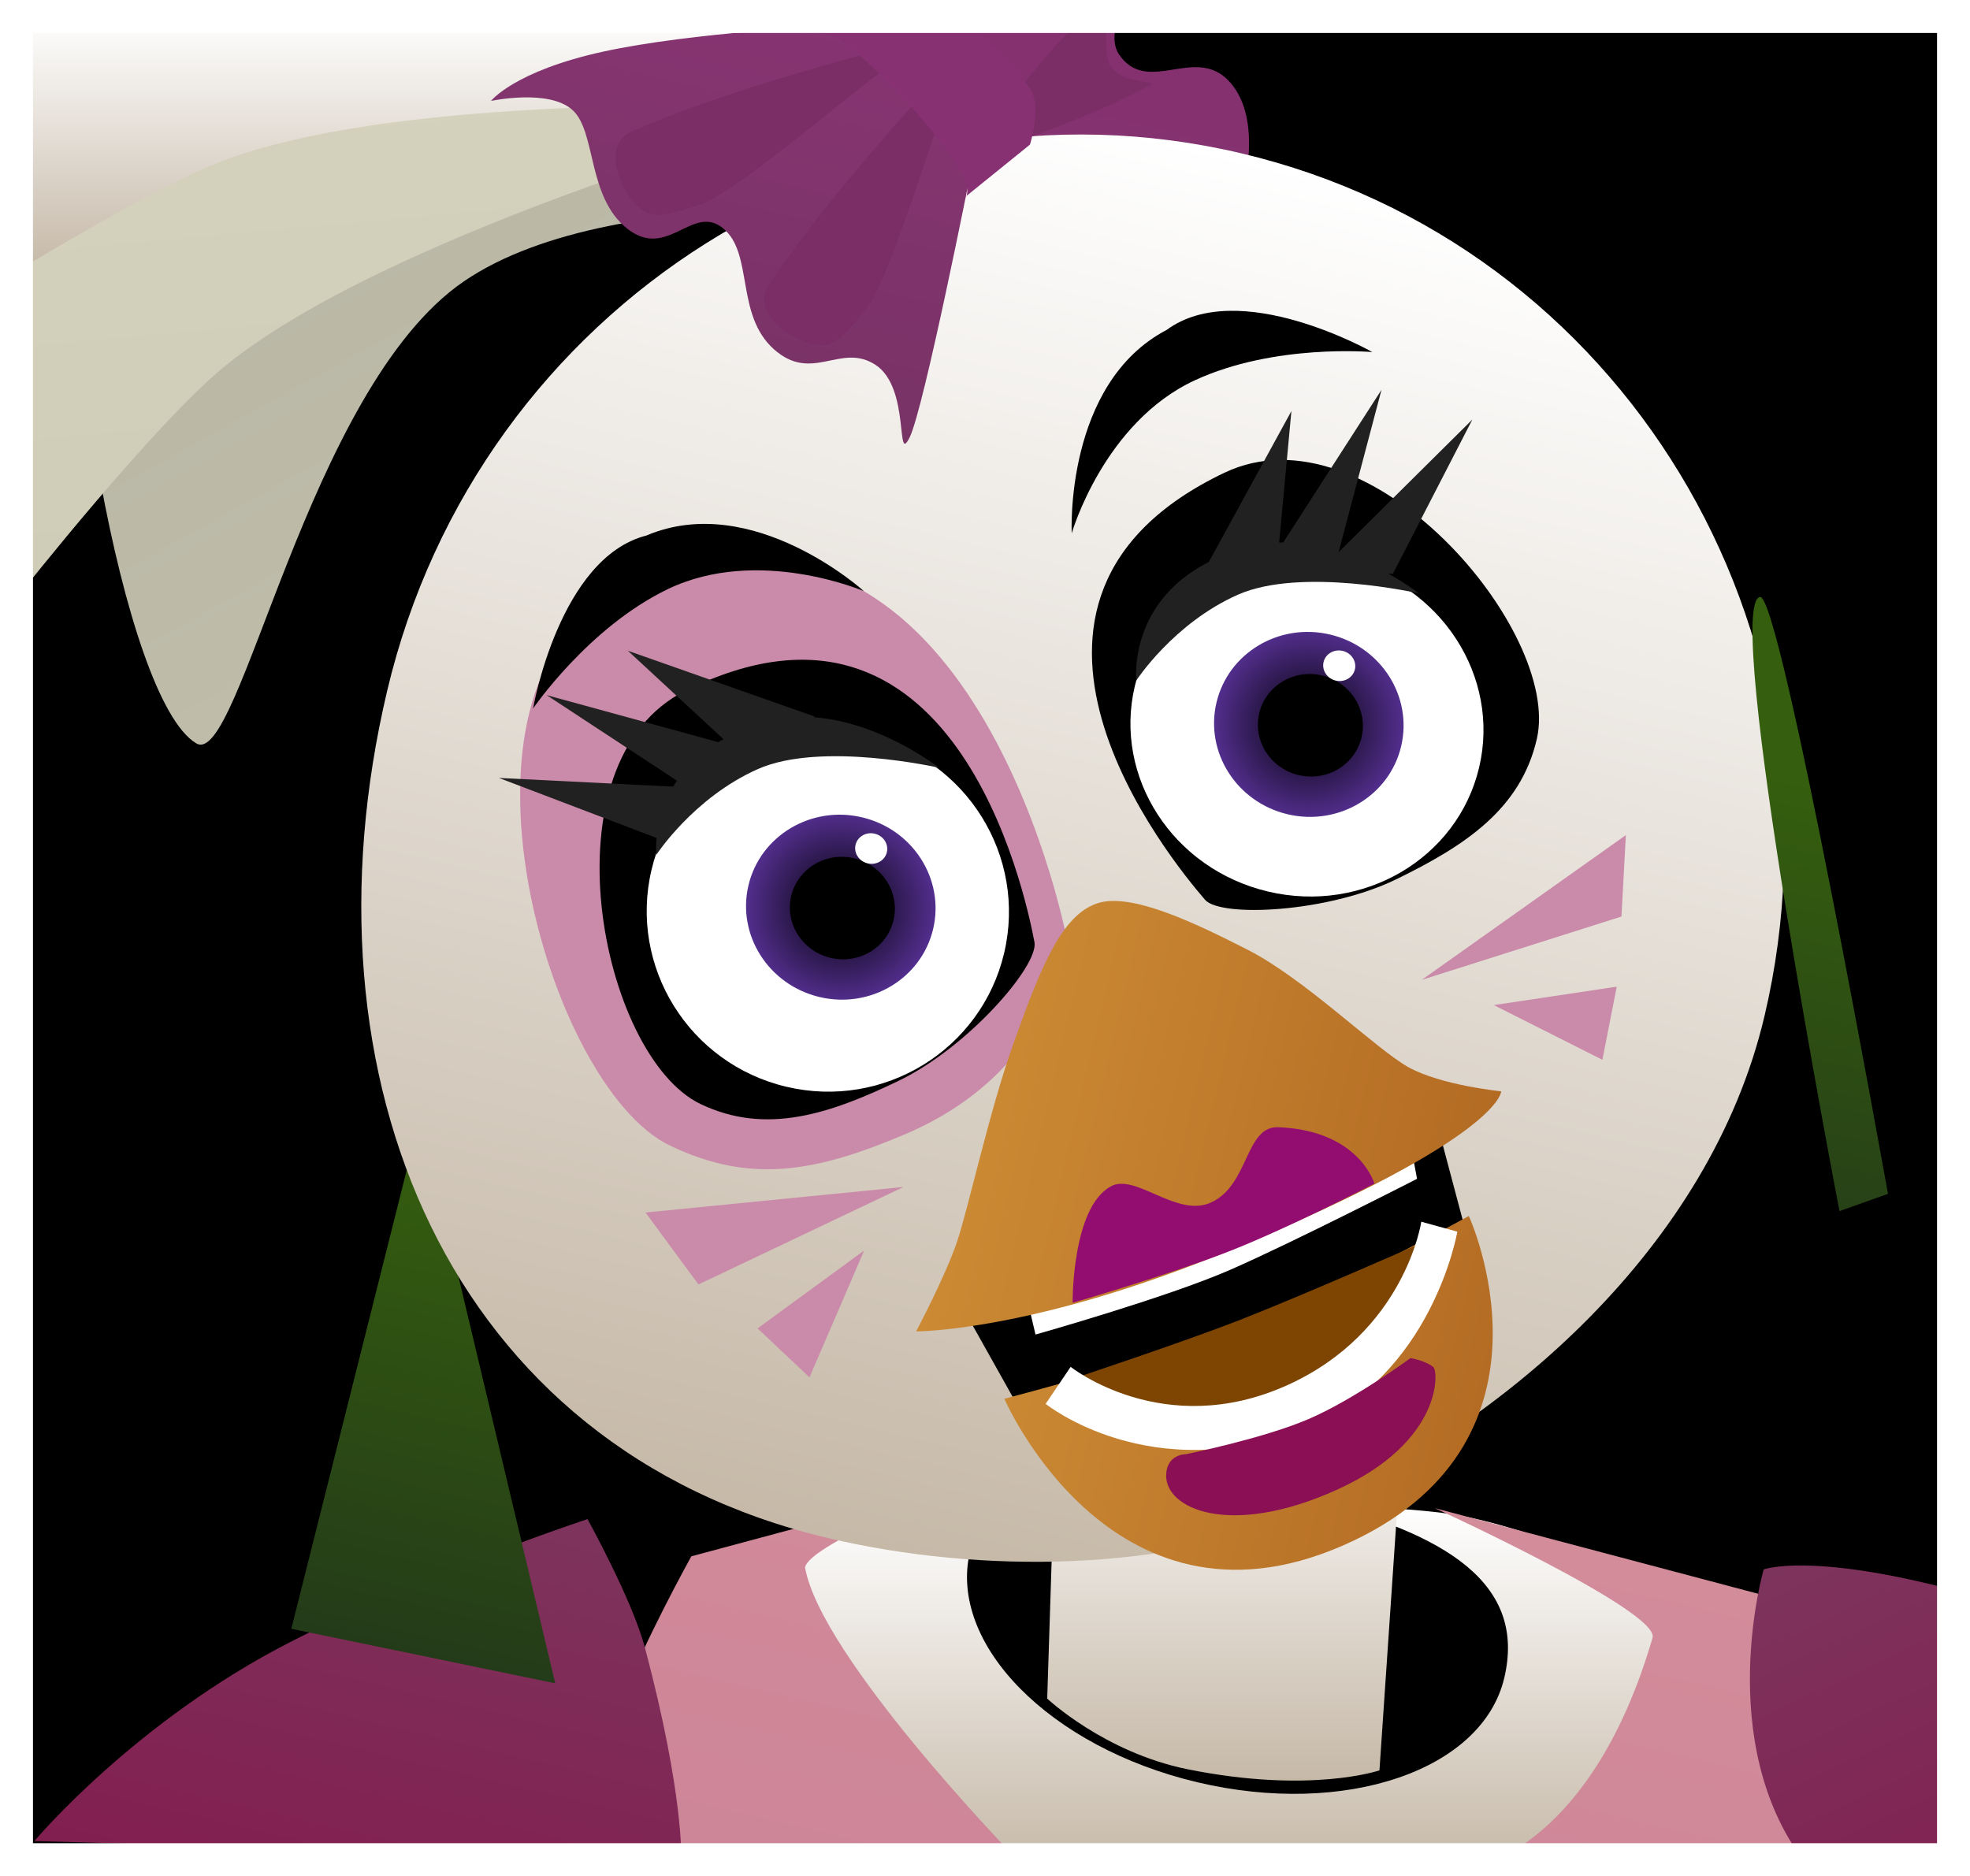 <svg version="1.1" xmlns="http://www.w3.org/2000/svg" xmlns:xlink="http://www.w3.org/1999/xlink" width="89.639" height="85.38" viewBox="0,0,89.639,85.38"><rect x="0" y="0" width="89.639" height="85.38" fill="#808080" stroke="none"/><defs><linearGradient x1="330.086" y1="205.785" x2="330.086" y2="222.395" gradientUnits="userSpaceOnUse" id="color-1"><stop offset="0" stop-color="#ffffff"/><stop offset="1" stop-color="#c6b9a8"/></linearGradient><linearGradient x1="336.361" y1="204.971" x2="322.48" y2="263.724" gradientUnits="userSpaceOnUse" id="color-2"><stop offset="0" stop-color="#d38c9a"/><stop offset="1" stop-color="#c37a94"/></linearGradient><linearGradient x1="330.964" y1="200.933" x2="330.964" y2="218.34" gradientUnits="userSpaceOnUse" id="color-3"><stop offset="0" stop-color="#ffffff"/><stop offset="1" stop-color="#c6b9a8"/></linearGradient><linearGradient x1="295.823" y1="205.002" x2="290.251" y2="228.584" gradientUnits="userSpaceOnUse" id="color-4"><stop offset="0" stop-color="#7d345c"/><stop offset="1" stop-color="#831a4e"/></linearGradient><linearGradient x1="284.679" y1="127.28" x2="303.227" y2="160.784" gradientUnits="userSpaceOnUse" id="color-5"><stop offset="0" stop-color="#b3b09f"/><stop offset="1" stop-color="#bfbdaa"/></linearGradient><linearGradient x1="286.466" y1="132.925" x2="289.964" y2="171.06" gradientUnits="userSpaceOnUse" id="color-6"><stop offset="0" stop-color="#d6d3be"/><stop offset="1" stop-color="#cdcab6"/></linearGradient><linearGradient x1="295.715" y1="137.993" x2="295.715" y2="149.485" gradientUnits="userSpaceOnUse" id="color-7"><stop offset="0" stop-color="#ffffff"/><stop offset="1" stop-color="#c6b9a8"/></linearGradient><linearGradient x1="324.793" y1="130.674" x2="321.631" y2="144.055" gradientUnits="userSpaceOnUse" id="color-8"><stop offset="0" stop-color="#852f6f"/><stop offset="1" stop-color="#853270"/></linearGradient><linearGradient x1="299.266" y1="189.987" x2="293.92" y2="212.61" gradientUnits="userSpaceOnUse" id="color-9"><stop offset="0" stop-color="#355f0e"/><stop offset="1" stop-color="#243b19"/></linearGradient><linearGradient x1="331.661" y1="144.286" x2="316.598" y2="208.036" gradientUnits="userSpaceOnUse" id="color-10"><stop offset="0" stop-color="#ffffff"/><stop offset="1" stop-color="#c6b9a8"/></linearGradient><linearGradient x1="319.254" y1="187.791" x2="342.042" y2="193.175" gradientUnits="userSpaceOnUse" id="color-11"><stop offset="0" stop-color="#cc8a34"/><stop offset="1" stop-color="#b36b23"/></linearGradient><linearGradient x1="321.745" y1="197.293" x2="342.42" y2="202.178" gradientUnits="userSpaceOnUse" id="color-12"><stop offset="0" stop-color="#ca8833"/><stop offset="1" stop-color="#b46c24"/></linearGradient><linearGradient x1="309.915" y1="137.7" x2="305.824" y2="155.015" gradientUnits="userSpaceOnUse" id="color-13"><stop offset="0" stop-color="#873472"/><stop offset="1" stop-color="#783365"/></linearGradient><linearGradient x1="356.684" y1="172.299" x2="351.338" y2="194.922" gradientUnits="userSpaceOnUse" id="color-14"><stop offset="0" stop-color="#355f0e"/><stop offset="1" stop-color="#243b19"/></linearGradient><radialGradient cx="334.734" cy="170.275" r="4.318" gradientUnits="userSpaceOnUse" id="color-15"><stop offset="0" stop-color="#000000"/><stop offset="1" stop-color="#522e8d"/></radialGradient><radialGradient cx="313.438" cy="178.593" r="4.318" gradientUnits="userSpaceOnUse" id="color-16"><stop offset="0" stop-color="#000000"/><stop offset="1" stop-color="#522e8d"/></radialGradient><linearGradient x1="361.098" y1="206.077" x2="371.375" y2="228.021" gradientUnits="userSpaceOnUse" id="color-17"><stop offset="0" stop-color="#7d345c"/><stop offset="1" stop-color="#831a4e"/></linearGradient></defs><g transform="translate(-275.18,-137.31)"><g data-paper-data="{&quot;isPaintingLayer&quot;:true}" fill-rule="nonzero" stroke-linejoin="miter" stroke-miterlimit="10" stroke-dasharray="" stroke-dashoffset="0" style="mix-blend-mode: normal"><path d="M275.93,221.94v-83.88h88.139v83.88z" fill="#000000" stroke="#ffffff" stroke-width="0" stroke-linecap="butt"/><g stroke-width="0"><path d="M314.662,222.395l-6.291,-13.411c0,0 -0.6,-1.704 8.744,-2.518c9.343,-0.814 19.186,-0.875 23.704,-0.307c4.519,0.568 10.991,3.921 10.991,3.921l-2.357,12.052z" fill="url(#color-1)" stroke="#000000" stroke-linecap="round"/><path d="M343.627,213.669c-0.995,4.209 -7.243,6.336 -13.957,4.749c-6.713,-1.586 -11.35,-6.284 -10.355,-10.494c0.995,-4.209 8.427,-4.019 15.141,-2.432c6.713,1.586 10.165,3.967 9.171,8.177z" fill="#000000" stroke="none" stroke-linecap="butt"/><path d="M311.812,208.644c0.713,4.07 9.458,13.087 9.458,13.087l21.229,0.473c0,0 5.143,-0.995 7.874,-10.357c0.384,-1.192 -9.911,-5.907 -9.911,-5.907l14.705,3.895c0,0 1.642,5.711 2.818,12.03c0.145,0.779 -4.791,0.605 -12.066,0.681c-16.543,0.174 -44.137,-0.441 -44.137,-0.441c0,0 0.979,-5.243 1.786,-7.564c0.812,-2.336 3.068,-6.407 3.068,-6.407l12.508,-3.36c0,0 -7.165,2.79 -7.332,3.87z" fill="url(#color-2)" stroke="#000000" stroke-linecap="round"/><path d="M339.099,200.933l-1.151,16.942c0,0 -3.145,1.081 -8.74,-0.053c-3.778,-0.766 -6.378,-3.213 -6.378,-3.213l0.257,-7.986z" fill="url(#color-3)" stroke="#000000" stroke-linecap="round"/><path d="M301.913,206.441c0,0 2.03,3.657 2.614,5.855c1.775,6.685 1.651,9.616 1.651,9.616l-29.434,-0.82c0,0 4.567,-5.453 11.694,-9.083c6.31,-3.214 13.476,-5.569 13.476,-5.569z" fill="url(#color-4)" stroke="#000000" stroke-linecap="round"/><path d="M319.088,147.182c0,0 -15.67,-1.951 -22.808,2.937c-7.138,4.889 -10.179,22.206 -12.17,21.019c-3.359,-2.002 -6.418,-20.336 -5.538,-28.343c0.88,-8.007 40.516,4.387 40.516,4.387z" fill="url(#color-5)" stroke="#000000" stroke-linecap="round"/><path d="M313.015,142.266c0,0 -19.882,5.378 -27.633,11.732c-3.227,2.645 -9.308,10.357 -9.308,10.357c0,0 -1.095,-18.458 -0.068,-20.559c1.258,-2.572 4.778,-5.851 4.778,-5.851l24.778,-0.467l7.452,4.787z" fill="url(#color-6)" stroke="#000000" stroke-linecap="round"/><path d="M285.279,144.642c-2.894,1.1 -9.057,4.843 -9.057,4.843l0.057,-11.031l31.637,-0.46l7.294,4.308c0,0 -20.561,-1.221 -29.929,2.34z" fill="url(#color-7)" stroke="#000000" stroke-linecap="round"/><path d="M313.891,137.423l7.331,0.493l4.877,0.156c0,0 -0.466,1.022 -0.005,1.708c1.242,1.85 3.328,-0.289 4.851,1.071c1.523,1.36 0.975,4.133 0.975,4.133l-11.639,-1.249z" fill="url(#color-8)" stroke="#000000" stroke-linecap="round"/><path d="M300.445,213.914l-12.01,-2.481l5.869,-23.331z" fill="url(#color-9)" stroke="#000000" stroke-linecap="round"/><path d="M355.464,183.565c-2.478,10.486 -11.815,18.553 -20.871,22.547c-6.147,2.711 -14.728,2.847 -21.725,1.194c-17.306,-4.089 -24.233,-20.943 -20.074,-38.547c4.159,-17.604 21.56,-28.561 38.866,-24.472c17.306,4.089 27.963,21.675 23.804,39.279z" fill="url(#color-10)" stroke="#000000" stroke-linecap="butt"/><path d="M323.748,180.176c0.022,0.115 -0.693,5.916 -7.388,8.752c-4.008,1.698 -6.987,2.286 -10.683,0.521c-5.676,-2.709 -10.713,-20.95 -2.564,-24.978c15.127,-7.476 20.086,12.806 20.635,15.704z" data-paper-data="{&quot;index&quot;:null}" fill="#ca8aa9" stroke="#000000" stroke-linecap="round"/><path d="M340.645,188.722l1.258,4.734c0,0 -4.357,9.885 -7.733,11.167c-3.44,1.306 -12.719,-3.403 -12.719,-3.403l-2.508,-4.475z" fill="#000000" stroke="#000000" stroke-linecap="round"/><path d="M339.27,188.888l0.389,2.067c0,0 -5.617,2.878 -8.492,4.137c-2.875,1.259 -8.869,2.95 -8.869,2.95l-0.548,-2.323z" fill="#ffffff" stroke="#000000" stroke-linecap="round"/><path d="M316.866,197.899c0,0 1.335,-2.522 1.856,-4.064c0.521,-1.541 1.464,-5.927 2.554,-8.985c1.265,-3.552 2.21,-5.897 3.839,-6.434c1.555,-0.512 4.526,0.939 6.839,2.117c2.619,1.335 5.823,4.511 7.31,5.341c1.487,0.83 4.222,1.099 4.222,1.099c0,0 0.056,2.082 -12.186,7.171c-9.098,3.782 -14.434,3.754 -14.434,3.754z" fill="url(#color-11)" stroke="#000000" stroke-linecap="round"/><path d="M320.878,200.964c0,0 7.612,-1.985 11.356,-3.458c3.223,-1.268 9.781,-4.858 9.781,-4.858c0,0 4.633,10.061 -5.232,14.767c-10.875,5.188 -15.905,-6.452 -15.905,-6.452z" fill="url(#color-12)" stroke="#000000" stroke-linecap="round"/><path d="M325.719,191.301c1.115,-0.627 2.992,1.426 4.542,0.742c1.769,-0.781 1.557,-3.499 3.09,-3.436c3.687,0.15 4.366,2.567 4.366,2.567c0,0 -4.046,2.099 -6.788,3.15c-2.742,1.051 -6.943,2.275 -6.943,2.275c0,0 -0.042,-4.33 1.735,-5.297z" fill="#930d71" stroke="#000000" stroke-linecap="round"/><path d="M339.873,181.901l9.287,-6.587l-0.2,3.705z" fill="#ca8aa9" stroke="#000000" stroke-linecap="round"/><path d="M343.15,183.049l5.595,-0.838l-0.653,3.327z" fill="#ca8aa9" stroke="#000000" stroke-linecap="round"/><path d="M306.961,195.763l-2.408,-3.274l11.738,-1.162z" fill="#ca8aa9" stroke="#000000" stroke-linecap="round"/><path d="M309.651,197.763l4.848,-3.544l-2.486,5.77z" fill="#ca8aa9" stroke="#000000" stroke-linecap="round"/><path d="M330.906,158.818c6.561,-3.125 15.328,7.208 14.204,12.115c-0.732,3.195 -3.259,4.859 -6.387,6.386c-3.127,1.527 -8.008,1.752 -8.712,0.937c-1.539,-1.78 -11.284,-13.639 0.895,-19.439z" fill="#000000" stroke="#000000" stroke-linecap="round"/><path d="M322.25,180.182c0.202,1.067 -3.02,4.789 -6.175,6.31c-3.154,1.52 -6.041,2.481 -9.014,1.062c-4.565,-2.179 -7.231,-15.578 -0.676,-18.818c12.167,-6.013 15.424,9.115 15.865,11.446z" data-paper-data="{&quot;index&quot;:null}" fill="#000000" stroke="#000000" stroke-linecap="round"/><path d="M313.193,138.474c0,0 2.291,0.502 3.139,1.415c1.126,1.212 3.024,5.22 3.024,5.22c0,0 -2.133,10.777 -2.784,12.102c-0.652,1.325 0.042,-2.248 -1.549,-3.293c-1.59,-1.046 -2.88,0.852 -4.634,-0.719c-1.754,-1.572 -0.914,-4.355 -2.304,-5.498c-1.39,-1.143 -2.527,1.459 -4.358,0.021c-1.831,-1.438 -1.412,-4.388 -2.479,-5.389c-1.068,-1.001 -3.726,-0.43 -3.726,-0.43c0,0 1.057,-1.359 5.109,-2.245c4.052,-0.886 10.562,-1.182 10.562,-1.182z" fill="url(#color-13)" stroke="#000000" stroke-linecap="round"/><path d="M316.731,139.52c-1.632,0.971 -8.049,6.614 -9.687,7.098c-0.58,0.171 -1.865,0.703 -2.485,0.344c-1.13,-0.654 -2.06,-3.029 -0.674,-3.647c5.028,-2.243 13.447,-4.27 13.447,-4.27c0,0 -0.081,0.166 -0.601,0.476z" fill="#7a2e65" stroke="#000000" stroke-linecap="round"/><path d="M318.901,140.176c-0.849,1.698 -3.201,9.914 -4.318,11.206c-0.396,0.457 -1.19,1.599 -1.905,1.632c-1.305,0.06 -3.37,-1.437 -2.538,-2.705c3.02,-4.604 9.01,-10.857 9.01,-10.857c0,0 0.022,0.183 -0.249,0.725z" fill="#7a2e65" stroke="#000000" stroke-linecap="round"/><path d="M319.027,144.613c0,0 0.004,-0.139 0.25,-0.362c0.513,-0.463 2.586,-3.429 4.197,-5.142c0.818,-0.87 1.656,-1.283 1.827,-1.156c0.343,0.256 0.075,1.867 0.398,2.369c0.547,0.85 2.234,0.62 1.783,0.878c-2.603,1.489 -8.455,3.412 -8.455,3.412z" fill="#7a2e65" stroke="#000000" stroke-linecap="round"/><path d="M318.953,146.392c0,0 0.878,-0.115 -0.715,-2.274c-1.592,-2.159 -3.904,-4.361 -4.759,-4.952c-0.856,-0.592 -2.71,-0.514 -2.71,-0.514l7.888,-0.857c0,0 2.834,2.719 3.39,3.545c0.556,0.826 -0.002,2.551 -0.002,2.551l-3.091,2.5z" fill="#873172" stroke="#000000" stroke-linecap="round"/><path d="M299.437,169.551c0,0 1.183,-6.86 5.157,-7.871c4.838,-2.053 9.898,2.534 9.898,2.534c0,0 -4.812,-2.074 -8.929,-0.093c-3.608,1.737 -6.125,5.429 -6.125,5.429z" fill="#000000" stroke="#000000" stroke-linecap="round"/><path d="M337.623,153.332c0,0 -4.451,-0.398 -8.083,1.288c-4.145,1.925 -5.595,6.96 -5.595,6.96c0,0 -0.334,-6.821 4.323,-9.258c3.303,-2.429 9.355,1.009 9.355,1.009z" data-paper-data="{&quot;index&quot;:null}" fill="#000000" stroke="#000000" stroke-linecap="round"/><path d="M331.647,197.358c2.771,-1.081 8.612,-3.655 8.612,-3.655c0,0 -3.098,6.769 -6.719,8.136c-3.621,1.367 -9.632,-1.757 -9.632,-1.757c0,0 5.064,-1.679 7.739,-2.723z" fill="#7d4501" stroke="#000000" stroke-linecap="round"/><path d="M355.264,164.476c0.939,-0.162 5.822,27.163 5.822,27.163l-2.206,0.786c0,0 -5.34,-27.652 -3.616,-27.949z" data-paper-data="{&quot;index&quot;:null}" fill="url(#color-14)" stroke="#000000" stroke-linecap="round"/><path d="M320.87,180.683c-1.041,4.406 -5.477,7.13 -9.907,6.083c-4.43,-1.047 -7.178,-5.468 -6.137,-9.874c1.041,-4.406 5.477,-7.13 9.907,-6.083c4.43,1.047 7.178,5.468 6.137,9.874z" fill="#ffffff" stroke="none" stroke-linecap="butt"/><path d="M342.483,172.236c-0.978,4.141 -5.278,6.669 -9.605,5.646c-4.326,-1.022 -7.04,-5.207 -6.062,-9.348c0.978,-4.141 5.278,-6.669 9.605,-5.646c4.326,1.022 7.04,5.207 6.062,9.348z" fill="#ffffff" stroke="none" stroke-linecap="butt"/><path d="M326.885,168.276c0,0 -0.451,-4.042 4.148,-5.761c4.093,-1.837 8.714,1.8 8.714,1.8c0,0 -5.36,-1.222 -8.247,0.061c-2.927,1.301 -4.616,3.9 -4.616,3.9z" fill="#212121" stroke="#000000" stroke-linecap="round"/><path d="M309.194,170.449c4.093,-1.837 8.714,1.8 8.714,1.8c0,0 -5.36,-1.222 -8.247,0.061c-2.927,1.301 -4.616,3.9 -4.616,3.9c0,0 -0.451,-4.042 4.148,-5.761z" fill="#212121" stroke="#000000" stroke-linecap="round"/><path d="M322.759,201.196l1.138,-1.685c0,0 4.216,3.367 9.835,0.845c5.382,-2.416 6.12,-7.448 6.12,-7.448l1.64,0.452c0,0 -1.131,6.619 -6.949,8.93c-6.991,2.777 -11.784,-1.094 -11.784,-1.094z" fill="#ffffff" stroke="#000000" stroke-linecap="round"/><path d="M328.242,204.413c0.04,-0.942 0.904,-0.927 0.904,-0.927c0,0 3.49,-0.704 5.567,-1.594c2.078,-0.889 4.65,-2.78 4.65,-2.78c0,0 0.714,0.127 1.042,0.417c0.228,0.202 0.411,3.403 -4.398,5.578c-4.868,2.202 -7.83,0.868 -7.765,-0.694z" fill="#8b0f54" stroke="#000000" stroke-linecap="round"/><path d="M329.607,163.937l4.335,-7.921l-0.591,6.342z" fill="#212121" stroke="#000000" stroke-linecap="round"/><path d="M332.701,163.344l5.34,-8.295l-2.017,7.635z" fill="#212121" stroke="#000000" stroke-linecap="round"/><path d="M335.172,163.348l7.004,-6.947l-3.617,7.02z" fill="#212121" stroke="#000000" stroke-linecap="round"/><g fill="#212121" stroke="#000000" stroke-linecap="round"><path d="M308.427,171.251l-4.676,-4.326l8.517,3z" data-paper-data="{&quot;index&quot;:null}"/><path d="M306.655,173.279l-6.601,-4.335l9.514,2.607z" data-paper-data="{&quot;index&quot;:null}"/><path d="M305.261,175.521l-7.381,-2.809l9.853,0.492z" data-paper-data="{&quot;index&quot;:null}"/></g><path d="M326.695,162.053z" fill="#ffffff" stroke="none" stroke-linecap="butt"/><g stroke="none" stroke-linecap="butt"><path d="M338.936,171.268c-0.534,2.259 -2.848,3.645 -5.168,3.097c-2.321,-0.548 -3.769,-2.824 -3.236,-5.082c0.534,-2.259 2.848,-3.645 5.168,-3.097c2.321,0.548 3.769,2.824 3.236,5.082z" fill="url(#color-15)"/><path d="M337.134,170.866c-0.296,1.251 -1.578,2.02 -2.864,1.716c-1.286,-0.304 -2.088,-1.565 -1.793,-2.816c0.296,-1.251 1.578,-2.02 2.864,-1.716c1.286,0.304 2.088,1.565 1.793,2.816z" fill="#000000"/><path d="M336.83,167.775c-0.088,0.373 -0.479,0.6 -0.872,0.507c-0.394,-0.093 -0.641,-0.471 -0.553,-0.844c0.088,-0.373 0.479,-0.6 0.872,-0.507c0.394,0.093 0.641,0.471 0.553,0.844z" fill="#ffffff"/></g><g stroke="none" stroke-linecap="butt"><path d="M317.64,179.586c-0.534,2.259 -2.848,3.645 -5.168,3.097c-2.321,-0.548 -3.769,-2.824 -3.236,-5.082c0.534,-2.259 2.848,-3.645 5.168,-3.097c2.321,0.548 3.769,2.824 3.236,5.082z" fill="url(#color-16)"/><path d="M315.838,179.184c-0.296,1.251 -1.578,2.02 -2.864,1.716c-1.286,-0.304 -2.088,-1.565 -1.793,-2.816c0.296,-1.251 1.578,-2.02 2.864,-1.716c1.286,0.304 2.088,1.565 1.793,2.816z" fill="#000000"/><path d="M315.534,176.093c-0.088,0.373 -0.479,0.6 -0.872,0.507c-0.394,-0.093 -0.641,-0.471 -0.553,-0.844c0.088,-0.373 0.479,-0.6 0.872,-0.507c0.394,0.093 0.641,0.471 0.553,0.844z" fill="#ffffff"/></g><path d="M357.268,222.017c-4.11,-5.467 -1.837,-13.286 -1.837,-13.286c0,0 2.169,-0.818 9.003,1.037l-0.571,11.789c0,0 -5.987,1.465 -6.595,0.459z" data-paper-data="{&quot;index&quot;:null}" fill="url(#color-17)" stroke="#000000" stroke-linecap="round"/></g><path d="M275.93,221.94v-83.88h88.139v83.88z" fill="none" stroke="#ffffff" stroke-width="1.5" stroke-linecap="butt"/></g></g></svg>